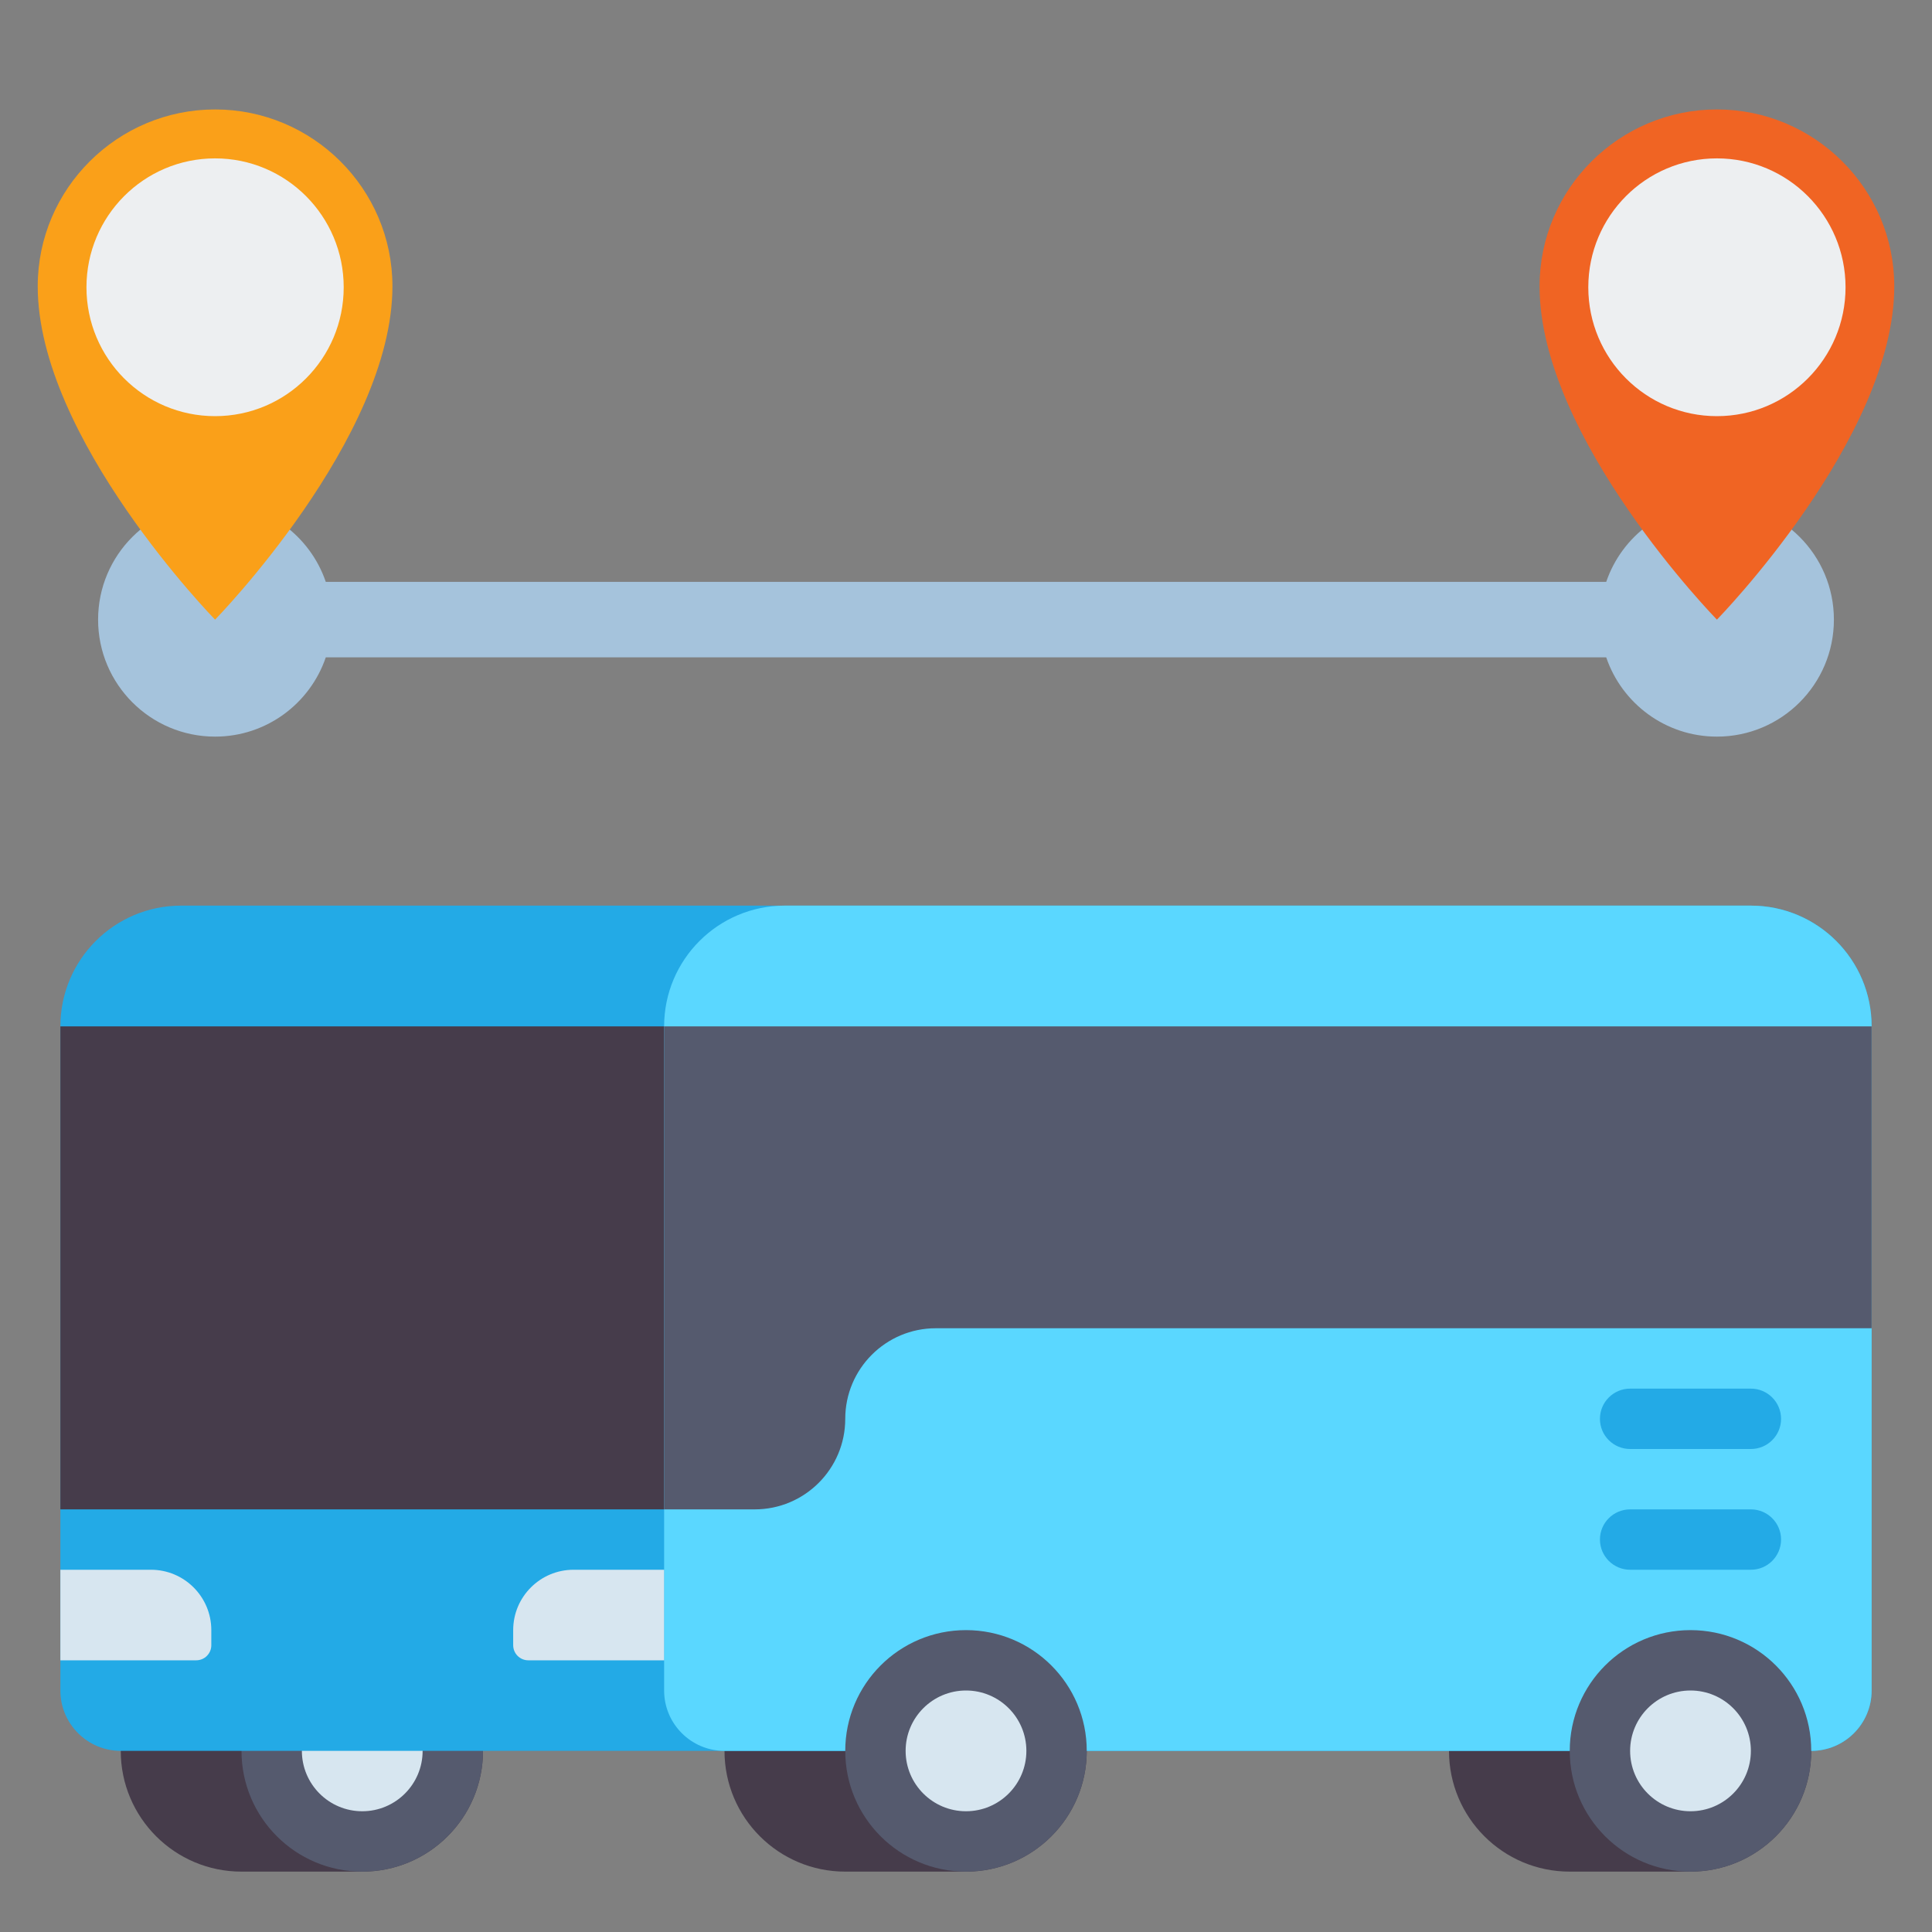 <svg width="40" height="40" viewBox="0 0 40 40" fill="none" xmlns="http://www.w3.org/2000/svg">
<rect x="0" y="0" width="40" height="40" fill="#808080" stroke="none"/>
<path d="M5 38.75H7.5C8.881 38.75 10 37.631 10 36.25C10 34.869 8.881 33.75 7.5 33.75H5C3.619 33.75 2.5 34.869 2.5 36.25C2.5 37.631 3.619 38.75 5 38.75Z" fill="#463C4B"/>
<path d="M7.5 38.75C6.119 38.75 5 37.631 5 36.25C5 34.869 6.119 33.75 7.5 33.75C8.881 33.75 10 34.869 10 36.25C10 37.631 8.881 38.75 7.5 38.75Z" fill="#555A6E"/>
<path d="M7.5 37.5C6.81 37.5 6.25 36.94 6.25 36.25C6.25 35.56 6.81 35 7.5 35C8.19 35 8.75 35.56 8.75 36.25C8.75 36.94 8.19 37.5 7.5 37.5Z" fill="#D7E6F0"/>
<path d="M17.5 38.75H20C21.381 38.75 22.5 37.631 22.5 36.25C22.5 34.869 21.381 33.75 20 33.75H17.5C16.119 33.75 15 34.869 15 36.25C15 37.631 16.119 38.75 17.5 38.75Z" fill="#463C4B"/>
<path d="M32.5 38.75H35C36.381 38.75 37.5 37.631 37.5 36.25C37.5 34.869 36.381 33.75 35 33.75H32.5C31.119 33.75 30 34.869 30 36.25C30 37.631 31.119 38.75 32.5 38.75Z" fill="#463C4B"/>
<path d="M2.5 36.25H37.5C38.19 36.25 38.75 35.69 38.75 35V21.25C38.75 19.869 37.631 18.75 36.25 18.75H3.75C2.369 18.75 1.25 19.869 1.25 21.25V35C1.25 35.69 1.81 36.25 2.5 36.25Z" fill="#23AAE6"/>
<path d="M15 36.25H37.5C38.19 36.25 38.75 35.69 38.75 35V21.25C38.75 19.869 37.631 18.75 36.25 18.75H16.25C14.869 18.75 13.75 19.869 13.75 21.25V35C13.75 35.69 14.31 36.25 15 36.25Z" fill="#5AD7FF"/>
<path d="M13.75 21.25H1.25V31.25H13.75V21.25Z" fill="#463C4B"/>
<path d="M38.75 21.25V27.5H19.375C18.34 27.5 17.5 28.34 17.5 29.375C17.5 30.41 16.66 31.25 15.625 31.25H13.75V21.25H38.75Z" fill="#555A6E"/>
<path d="M35 38.75C33.619 38.75 32.5 37.631 32.5 36.25C32.5 34.869 33.619 33.75 35 33.75C36.381 33.75 37.5 34.869 37.5 36.25C37.5 37.631 36.381 38.75 35 38.75Z" fill="#555A6E"/>
<path d="M35 37.5C34.31 37.5 33.75 36.94 33.75 36.25C33.75 35.56 34.31 35 35 35C35.69 35 36.25 35.56 36.25 36.25C36.25 36.94 35.69 37.5 35 37.5Z" fill="#D7E6F0"/>
<path d="M20 38.75C18.619 38.75 17.5 37.631 17.5 36.25C17.5 34.869 18.619 33.75 20 33.75C21.381 33.75 22.5 34.869 22.5 36.25C22.5 37.631 21.381 38.75 20 38.75Z" fill="#555A6E"/>
<path d="M20 37.5C19.31 37.5 18.75 36.94 18.75 36.25C18.75 35.56 19.31 35 20 35C20.69 35 21.25 35.56 21.25 36.25C21.25 36.94 20.69 37.5 20 37.5Z" fill="#D7E6F0"/>
<path d="M33.75 28.75H36.25C36.595 28.75 36.875 29.03 36.875 29.375C36.875 29.72 36.595 30 36.25 30H33.75C33.405 30 33.125 29.72 33.125 29.375C33.125 29.03 33.405 28.75 33.75 28.75Z" fill="#23AAE6"/>
<path d="M33.75 31.25H36.25C36.595 31.25 36.875 31.53 36.875 31.875C36.875 32.22 36.595 32.5 36.25 32.5H33.75C33.405 32.5 33.125 32.22 33.125 31.875C33.125 31.53 33.405 31.25 33.75 31.25Z" fill="#23AAE6"/>
<path d="M10.938 34.375H13.75V32.5H11.875C11.185 32.5 10.625 33.06 10.625 33.75V34.062C10.625 34.235 10.765 34.375 10.938 34.375Z" fill="#D7E6F0"/>
<path d="M4.062 34.375H1.25V32.5H3.125C3.815 32.5 4.375 33.06 4.375 33.75V34.062C4.375 34.235 4.235 34.375 4.062 34.375Z" fill="#D7E6F0"/>
<path d="M35.547 10.407C34.483 10.407 33.58 11.093 33.255 12.047H6.745C6.42 11.093 5.517 10.407 4.453 10.407C3.116 10.407 2.031 11.491 2.031 12.829C2.031 14.166 3.116 15.251 4.453 15.251C5.517 15.251 6.42 14.564 6.745 13.61H33.255C33.58 14.564 34.483 15.251 35.547 15.251C36.885 15.251 37.969 14.166 37.969 12.829C37.969 11.491 36.885 10.407 35.547 10.407Z" fill="#A5C3DC"/>
<path d="M35.547 2.266C37.565 2.266 39.219 3.905 39.219 5.928C39.219 9.073 35.547 12.829 35.547 12.829C35.547 12.829 31.875 9.073 31.875 5.928C31.875 3.905 33.528 2.266 35.547 2.266Z" fill="#F06423"/>
<path d="M35.547 8.616C37.018 8.616 38.21 7.422 38.21 5.948C38.21 4.474 37.018 3.279 35.547 3.279C34.076 3.279 32.884 4.474 32.884 5.948C32.884 7.422 34.076 8.616 35.547 8.616Z" fill="#EDEFF1"/>
<path d="M4.453 2.266C2.435 2.266 0.781 3.905 0.781 5.928C0.781 9.073 4.453 12.829 4.453 12.829C4.453 12.829 8.125 9.073 8.125 5.928C8.125 3.905 6.472 2.266 4.453 2.266Z" fill="#FAA019"/>
<path d="M4.453 8.616C5.924 8.616 7.116 7.422 7.116 5.948C7.116 4.474 5.924 3.279 4.453 3.279C2.982 3.279 1.79 4.474 1.79 5.948C1.79 7.422 2.982 8.616 4.453 8.616Z" fill="#EDEFF1"/>
</svg>
